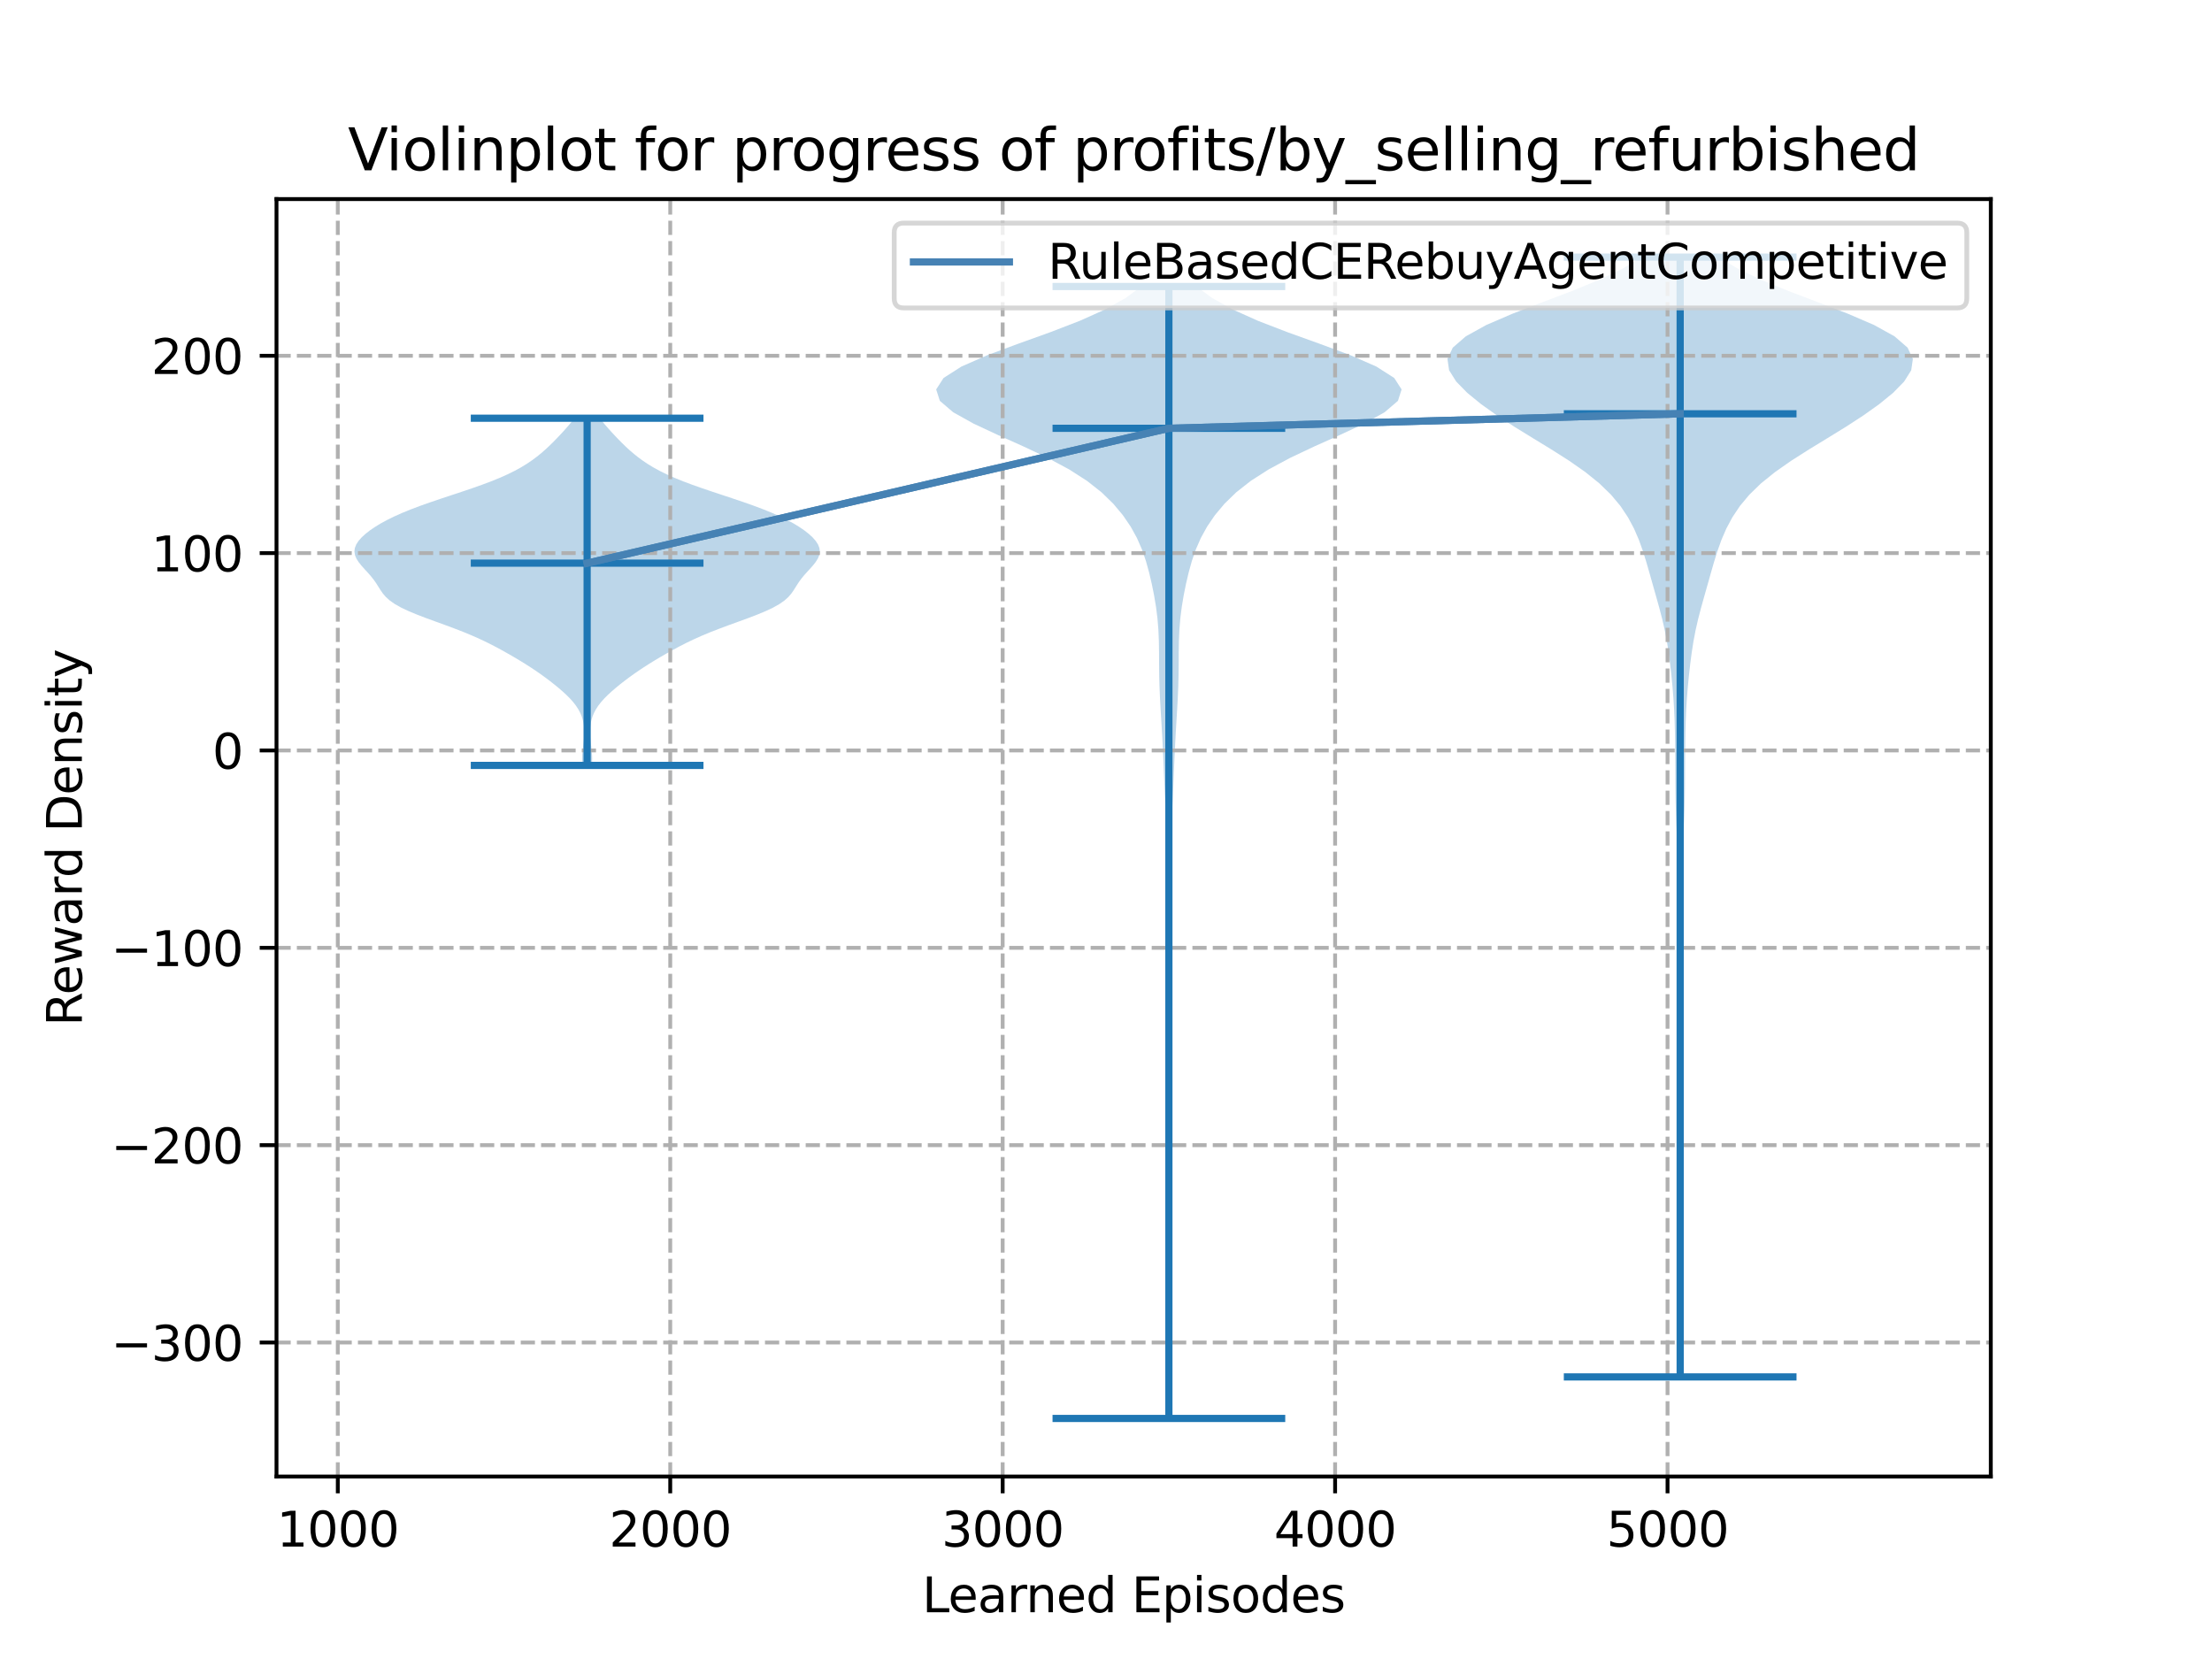 <?xml version="1.0" encoding="utf-8" standalone="no"?>
<!DOCTYPE svg PUBLIC "-//W3C//DTD SVG 1.1//EN"
  "http://www.w3.org/Graphics/SVG/1.1/DTD/svg11.dtd">
<svg xmlns:xlink="http://www.w3.org/1999/xlink" width="460.8pt" height="345.6pt" viewBox="0 0 460.8 345.6" xmlns="http://www.w3.org/2000/svg" version="1.1">
 <defs>
  <style type="text/css">*{stroke-linejoin: round; stroke-linecap: butt}</style>
 </defs>
 <g id="figure_1">
  <g id="patch_1">
   <path d="M 0 345.6 
L 460.8 345.6 
L 460.8 0 
L 0 0 
z
" style="fill: #ffffff"/>
  </g>
  <g id="axes_1">
   <g id="patch_2">
    <path d="M 57.6 307.584 
L 414.72 307.584 
L 414.72 41.472 
L 57.6 41.472 
z
" style="fill: #ffffff"/>
   </g>
   <g id="PolyCollection_1">
    <path d="M 123.295 159.445 
L 121.324 159.445 
L 121.273 158.714 
L 121.261 157.984 
L 121.288 157.253 
L 121.347 156.523 
L 121.428 155.792 
L 121.519 155.062 
L 121.606 154.331 
L 121.674 153.601 
L 121.713 152.87 
L 121.712 152.139 
L 121.665 151.409 
L 121.563 150.678 
L 121.4 149.948 
L 121.17 149.217 
L 120.863 148.487 
L 120.475 147.756 
L 119.999 147.026 
L 119.436 146.295 
L 118.79 145.565 
L 118.067 144.834 
L 117.279 144.103 
L 116.435 143.373 
L 115.547 142.642 
L 114.618 141.912 
L 113.65 141.181 
L 112.641 140.451 
L 111.587 139.72 
L 110.488 138.99 
L 109.342 138.259 
L 108.153 137.529 
L 106.923 136.798 
L 105.654 136.067 
L 104.343 135.337 
L 102.978 134.606 
L 101.542 133.876 
L 100.014 133.145 
L 98.375 132.415 
L 96.616 131.684 
L 94.741 130.954 
L 92.776 130.223 
L 90.765 129.492 
L 88.769 128.762 
L 86.859 128.031 
L 85.104 127.301 
L 83.559 126.57 
L 82.259 125.84 
L 81.213 125.109 
L 80.398 124.379 
L 79.768 123.648 
L 79.258 122.918 
L 78.801 122.187 
L 78.336 121.456 
L 77.82 120.726 
L 77.237 119.995 
L 76.594 119.265 
L 75.924 118.534 
L 75.273 117.804 
L 74.693 117.073 
L 74.236 116.343 
L 73.94 115.612 
L 73.833 114.882 
L 73.924 114.151 
L 74.213 113.42 
L 74.685 112.69 
L 75.326 111.959 
L 76.119 111.229 
L 77.051 110.498 
L 78.118 109.768 
L 79.319 109.037 
L 80.66 108.307 
L 82.148 107.576 
L 83.788 106.846 
L 85.581 106.115 
L 87.516 105.384 
L 89.575 104.654 
L 91.726 103.923 
L 93.927 103.193 
L 96.132 102.462 
L 98.291 101.732 
L 100.362 101.001 
L 102.308 100.271 
L 104.106 99.54 
L 105.744 98.81 
L 107.222 98.079 
L 108.552 97.348 
L 109.747 96.618 
L 110.827 95.887 
L 111.811 95.157 
L 112.715 94.426 
L 113.555 93.696 
L 114.344 92.965 
L 115.094 92.235 
L 115.814 91.504 
L 116.512 90.774 
L 117.191 90.043 
L 117.851 89.312 
L 118.488 88.582 
L 119.096 87.851 
L 119.664 87.121 
L 124.955 87.121 
L 124.955 87.121 
L 125.523 87.851 
L 126.13 88.582 
L 126.768 89.312 
L 127.428 90.043 
L 128.107 90.774 
L 128.804 91.504 
L 129.525 92.235 
L 130.275 92.965 
L 131.064 93.696 
L 131.904 94.426 
L 132.808 95.157 
L 133.791 95.887 
L 134.872 96.618 
L 136.067 97.348 
L 137.396 98.079 
L 138.875 98.81 
L 140.513 99.54 
L 142.31 100.271 
L 144.256 101.001 
L 146.327 101.732 
L 148.487 102.462 
L 150.692 103.193 
L 152.893 103.923 
L 155.044 104.654 
L 157.102 105.384 
L 159.038 106.115 
L 160.831 106.846 
L 162.471 107.576 
L 163.959 108.307 
L 165.3 109.037 
L 166.501 109.768 
L 167.567 110.498 
L 168.5 111.229 
L 169.292 111.959 
L 169.933 112.69 
L 170.406 113.42 
L 170.694 114.151 
L 170.786 114.882 
L 170.678 115.612 
L 170.383 116.343 
L 169.925 117.073 
L 169.346 117.804 
L 168.695 118.534 
L 168.024 119.265 
L 167.382 119.995 
L 166.799 120.726 
L 166.283 121.456 
L 165.818 122.187 
L 165.36 122.918 
L 164.851 123.648 
L 164.22 124.379 
L 163.405 125.109 
L 162.359 125.84 
L 161.06 126.57 
L 159.515 127.301 
L 157.759 128.031 
L 155.849 128.762 
L 153.854 129.492 
L 151.843 130.223 
L 149.877 130.954 
L 148.003 131.684 
L 146.243 132.415 
L 144.605 133.145 
L 143.077 133.876 
L 141.641 134.606 
L 140.276 135.337 
L 138.964 136.067 
L 137.695 136.798 
L 136.466 137.529 
L 135.276 138.259 
L 134.131 138.99 
L 133.031 139.72 
L 131.978 140.451 
L 130.969 141.181 
L 130.001 141.912 
L 129.072 142.642 
L 128.183 143.373 
L 127.34 144.103 
L 126.552 144.834 
L 125.829 145.565 
L 125.182 146.295 
L 124.619 147.026 
L 124.144 147.756 
L 123.755 148.487 
L 123.449 149.217 
L 123.218 149.948 
L 123.056 150.678 
L 122.954 151.409 
L 122.906 152.139 
L 122.906 152.87 
L 122.944 153.601 
L 123.013 154.331 
L 123.1 155.062 
L 123.191 155.792 
L 123.272 156.523 
L 123.331 157.253 
L 123.357 157.984 
L 123.345 158.714 
L 123.295 159.445 
z
" clip-path="url(#pf5ad37f705)" style="fill: #1f77b4; fill-opacity: 0.3"/>
   </g>
   <g id="PolyCollection_2">
    <path d="M 243.689 295.488 
L 243.313 295.488 
L 243.324 293.106 
L 243.355 290.724 
L 243.395 288.342 
L 243.433 285.961 
L 243.463 283.579 
L 243.482 281.197 
L 243.492 278.815 
L 243.497 276.433 
L 243.498 274.051 
L 243.495 271.67 
L 243.487 269.288 
L 243.472 266.906 
L 243.447 264.524 
L 243.411 262.142 
L 243.368 259.76 
L 243.327 257.378 
L 243.295 254.997 
L 243.277 252.615 
L 243.27 250.233 
L 243.269 247.851 
L 243.27 245.469 
L 243.274 243.087 
L 243.287 240.706 
L 243.314 238.324 
L 243.353 235.942 
L 243.396 233.56 
L 243.435 231.178 
L 243.464 228.796 
L 243.483 226.414 
L 243.493 224.033 
L 243.498 221.651 
L 243.5 219.269 
L 243.5 216.887 
L 243.5 214.505 
L 243.5 212.123 
L 243.498 209.742 
L 243.494 207.36 
L 243.484 204.978 
L 243.462 202.596 
L 243.422 200.214 
L 243.362 197.832 
L 243.285 195.45 
L 243.205 193.069 
L 243.141 190.687 
L 243.11 188.305 
L 243.116 185.923 
L 243.143 183.541 
L 243.168 181.159 
L 243.166 178.778 
L 243.126 176.396 
L 243.05 174.014 
L 242.95 171.632 
L 242.839 169.25 
L 242.725 166.868 
L 242.616 164.486 
L 242.513 162.105 
L 242.412 159.723 
L 242.308 157.341 
L 242.195 154.959 
L 242.067 152.577 
L 241.926 150.195 
L 241.781 147.814 
L 241.649 145.432 
L 241.547 143.05 
L 241.486 140.668 
L 241.461 138.286 
L 241.449 135.904 
L 241.413 133.522 
L 241.312 131.141 
L 241.115 128.759 
L 240.812 126.377 
L 240.412 123.995 
L 239.932 121.613 
L 239.373 119.231 
L 238.71 116.85 
L 237.89 114.468 
L 236.851 112.086 
L 235.541 109.704 
L 233.915 107.322 
L 231.922 104.94 
L 229.472 102.558 
L 226.446 100.177 
L 222.732 97.795 
L 218.301 95.413 
L 213.272 93.031 
L 207.956 90.649 
L 202.846 88.267 
L 198.571 85.886 
L 195.785 83.504 
L 195.024 81.122 
L 196.559 78.74 
L 200.285 76.358 
L 205.724 73.976 
L 212.146 71.594 
L 218.77 69.213 
L 224.943 66.831 
L 230.251 64.449 
L 234.514 62.067 
L 237.735 59.685 
L 249.267 59.685 
L 249.267 59.685 
L 252.487 62.067 
L 256.751 64.449 
L 262.058 66.831 
L 268.232 69.213 
L 274.855 71.594 
L 281.278 73.976 
L 286.716 76.358 
L 290.442 78.74 
L 291.977 81.122 
L 291.217 83.504 
L 288.43 85.886 
L 284.155 88.267 
L 279.046 90.649 
L 273.729 93.031 
L 268.7 95.413 
L 264.269 97.795 
L 260.555 100.177 
L 257.529 102.558 
L 255.08 104.94 
L 253.086 107.322 
L 251.461 109.704 
L 250.15 112.086 
L 249.111 114.468 
L 248.291 116.85 
L 247.628 119.231 
L 247.069 121.613 
L 246.589 123.995 
L 246.19 126.377 
L 245.887 128.759 
L 245.689 131.141 
L 245.588 133.522 
L 245.552 135.904 
L 245.541 138.286 
L 245.516 140.668 
L 245.454 143.05 
L 245.352 145.432 
L 245.22 147.814 
L 245.076 150.195 
L 244.935 152.577 
L 244.807 154.959 
L 244.693 157.341 
L 244.589 159.723 
L 244.489 162.105 
L 244.385 164.486 
L 244.276 166.868 
L 244.163 169.25 
L 244.051 171.632 
L 243.951 174.014 
L 243.876 176.396 
L 243.836 178.778 
L 243.834 181.159 
L 243.858 183.541 
L 243.886 185.923 
L 243.891 188.305 
L 243.86 190.687 
L 243.796 193.069 
L 243.716 195.45 
L 243.639 197.832 
L 243.579 200.214 
L 243.54 202.596 
L 243.518 204.978 
L 243.507 207.36 
L 243.503 209.742 
L 243.501 212.123 
L 243.501 214.505 
L 243.501 216.887 
L 243.502 219.269 
L 243.504 221.651 
L 243.508 224.033 
L 243.518 226.414 
L 243.537 228.796 
L 243.566 231.178 
L 243.605 233.56 
L 243.648 235.942 
L 243.687 238.324 
L 243.714 240.706 
L 243.728 243.087 
L 243.732 245.469 
L 243.732 247.851 
L 243.731 250.233 
L 243.725 252.615 
L 243.707 254.997 
L 243.675 257.378 
L 243.633 259.76 
L 243.591 262.142 
L 243.555 264.524 
L 243.529 266.906 
L 243.514 269.288 
L 243.507 271.67 
L 243.504 274.051 
L 243.504 276.433 
L 243.509 278.815 
L 243.519 281.197 
L 243.539 283.579 
L 243.568 285.961 
L 243.606 288.342 
L 243.646 290.724 
L 243.677 293.106 
L 243.689 295.488 
z
" clip-path="url(#pf5ad37f705)" style="fill: #1f77b4; fill-opacity: 0.3"/>
   </g>
   <g id="PolyCollection_3">
    <path d="M 350.22 286.837 
L 349.801 286.837 
L 349.811 284.48 
L 349.84 282.124 
L 349.878 279.768 
L 349.918 277.412 
L 349.952 275.055 
L 349.977 272.699 
L 349.992 270.343 
L 349.999 267.987 
L 349.999 265.63 
L 349.993 263.274 
L 349.978 260.918 
L 349.953 258.562 
L 349.919 256.205 
L 349.88 253.849 
L 349.841 251.493 
L 349.812 249.137 
L 349.801 246.78 
L 349.811 244.424 
L 349.838 242.068 
L 349.876 239.712 
L 349.914 237.355 
L 349.944 234.999 
L 349.959 232.643 
L 349.956 230.287 
L 349.928 227.93 
L 349.873 225.574 
L 349.789 223.218 
L 349.682 220.862 
L 349.568 218.505 
L 349.468 216.149 
L 349.406 213.793 
L 349.395 211.437 
L 349.434 209.08 
L 349.505 206.724 
L 349.576 204.368 
L 349.62 202.012 
L 349.618 199.655 
L 349.571 197.299 
L 349.496 194.943 
L 349.422 192.587 
L 349.375 190.23 
L 349.37 187.874 
L 349.401 185.518 
L 349.445 183.162 
L 349.472 180.805 
L 349.46 178.449 
L 349.401 176.093 
L 349.31 173.737 
L 349.208 171.38 
L 349.121 169.024 
L 349.06 166.668 
L 349.026 164.312 
L 349.009 161.955 
L 348.997 159.599 
L 348.981 157.243 
L 348.955 154.887 
L 348.915 152.53 
L 348.851 150.174 
L 348.751 147.818 
L 348.607 145.462 
L 348.417 143.105 
L 348.189 140.749 
L 347.925 138.393 
L 347.62 136.037 
L 347.255 133.68 
L 346.808 131.324 
L 346.271 128.968 
L 345.657 126.612 
L 344.999 124.255 
L 344.332 121.899 
L 343.667 119.543 
L 342.99 117.187 
L 342.259 114.83 
L 341.416 112.474 
L 340.398 110.118 
L 339.138 107.762 
L 337.564 105.405 
L 335.597 103.049 
L 333.168 100.693 
L 330.249 98.337 
L 326.879 95.98 
L 323.176 93.624 
L 319.318 91.268 
L 315.494 88.912 
L 311.865 86.555 
L 308.552 84.199 
L 305.664 81.843 
L 303.357 79.487 
L 301.875 77.13 
L 301.534 74.774 
L 302.638 72.418 
L 305.355 70.062 
L 309.615 67.705 
L 315.084 65.349 
L 321.225 62.993 
L 327.435 60.637 
L 333.178 58.28 
L 338.085 55.924 
L 341.989 53.568 
L 358.033 53.568 
L 358.033 53.568 
L 361.936 55.924 
L 366.844 58.28 
L 372.587 60.637 
L 378.796 62.993 
L 384.938 65.349 
L 390.406 67.705 
L 394.666 70.062 
L 397.383 72.418 
L 398.487 74.774 
L 398.146 77.13 
L 396.664 79.487 
L 394.357 81.843 
L 391.469 84.199 
L 388.156 86.555 
L 384.528 88.912 
L 380.704 91.268 
L 376.845 93.624 
L 373.143 95.98 
L 369.773 98.337 
L 366.854 100.693 
L 364.425 103.049 
L 362.457 105.405 
L 360.883 107.762 
L 359.624 110.118 
L 358.606 112.474 
L 357.763 114.83 
L 357.031 117.187 
L 356.354 119.543 
L 355.69 121.899 
L 355.022 124.255 
L 354.365 126.612 
L 353.751 128.968 
L 353.213 131.324 
L 352.766 133.68 
L 352.401 136.037 
L 352.096 138.393 
L 351.833 140.749 
L 351.604 143.105 
L 351.415 145.462 
L 351.27 147.818 
L 351.171 150.174 
L 351.106 152.53 
L 351.066 154.887 
L 351.041 157.243 
L 351.025 159.599 
L 351.012 161.955 
L 350.996 164.312 
L 350.962 166.668 
L 350.901 169.024 
L 350.813 171.38 
L 350.712 173.737 
L 350.62 176.093 
L 350.562 178.449 
L 350.549 180.805 
L 350.577 183.162 
L 350.621 185.518 
L 350.652 187.874 
L 350.647 190.23 
L 350.6 192.587 
L 350.525 194.943 
L 350.45 197.299 
L 350.403 199.655 
L 350.401 202.012 
L 350.445 204.368 
L 350.517 206.724 
L 350.587 209.08 
L 350.626 211.437 
L 350.616 213.793 
L 350.554 216.149 
L 350.454 218.505 
L 350.339 220.862 
L 350.233 223.218 
L 350.149 225.574 
L 350.093 227.93 
L 350.066 230.287 
L 350.062 232.643 
L 350.078 234.999 
L 350.108 237.355 
L 350.146 239.712 
L 350.183 242.068 
L 350.211 244.424 
L 350.22 246.78 
L 350.209 249.137 
L 350.18 251.493 
L 350.142 253.849 
L 350.102 256.205 
L 350.068 258.562 
L 350.044 260.918 
L 350.029 263.274 
L 350.022 265.63 
L 350.022 267.987 
L 350.029 270.343 
L 350.045 272.699 
L 350.07 275.055 
L 350.104 277.412 
L 350.143 279.768 
L 350.182 282.124 
L 350.21 284.48 
L 350.22 286.837 
z
" clip-path="url(#pf5ad37f705)" style="fill: #1f77b4; fill-opacity: 0.3"/>
   </g>
   <g id="matplotlib.axis_1">
    <g id="xtick_1">
     <g id="line2d_1">
      <path d="M 70.37 307.584 
L 70.37 41.472 
" clip-path="url(#pf5ad37f705)" style="fill: none; stroke-dasharray: 2.96,1.28; stroke-dashoffset: 0; stroke: #b0b0b0; stroke-width: 0.8"/>
     </g>
     <g id="line2d_2">
      <defs>
       <path id="m3d3cf097d7" d="M 0 0 
L 0 3.5 
" style="stroke: #000000; stroke-width: 0.8"/>
      </defs>
      <g>
       <use xlink:href="#m3d3cf097d7" x="70.37" y="307.584" style="stroke: #000000; stroke-width: 0.8"/>
      </g>
     </g>
     <g id="text_1">
      <!-- 1000 -->
      <g transform="translate(57.645 322.182)scale(0.1 -0.1)">
       <defs>
        <path id="DejaVuSans-31" d="M 794 531 
L 1825 531 
L 1825 4091 
L 703 3866 
L 703 4441 
L 1819 4666 
L 2450 4666 
L 2450 531 
L 3481 531 
L 3481 0 
L 794 0 
L 794 531 
z
" transform="scale(0.016)"/>
        <path id="DejaVuSans-30" d="M 2034 4250 
Q 1547 4250 1301 3770 
Q 1056 3291 1056 2328 
Q 1056 1369 1301 889 
Q 1547 409 2034 409 
Q 2525 409 2770 889 
Q 3016 1369 3016 2328 
Q 3016 3291 2770 3770 
Q 2525 4250 2034 4250 
z
M 2034 4750 
Q 2819 4750 3233 4129 
Q 3647 3509 3647 2328 
Q 3647 1150 3233 529 
Q 2819 -91 2034 -91 
Q 1250 -91 836 529 
Q 422 1150 422 2328 
Q 422 3509 836 4129 
Q 1250 4750 2034 4750 
z
" transform="scale(0.016)"/>
       </defs>
       <use xlink:href="#DejaVuSans-31"/>
       <use xlink:href="#DejaVuSans-30" x="63.623"/>
       <use xlink:href="#DejaVuSans-30" x="127.246"/>
       <use xlink:href="#DejaVuSans-30" x="190.869"/>
      </g>
     </g>
    </g>
    <g id="xtick_2">
     <g id="line2d_3">
      <path d="M 139.622 307.584 
L 139.622 41.472 
" clip-path="url(#pf5ad37f705)" style="fill: none; stroke-dasharray: 2.96,1.28; stroke-dashoffset: 0; stroke: #b0b0b0; stroke-width: 0.8"/>
     </g>
     <g id="line2d_4">
      <g>
       <use xlink:href="#m3d3cf097d7" x="139.622" y="307.584" style="stroke: #000000; stroke-width: 0.8"/>
      </g>
     </g>
     <g id="text_2">
      <!-- 2000 -->
      <g transform="translate(126.897 322.182)scale(0.1 -0.1)">
       <defs>
        <path id="DejaVuSans-32" d="M 1228 531 
L 3431 531 
L 3431 0 
L 469 0 
L 469 531 
Q 828 903 1448 1529 
Q 2069 2156 2228 2338 
Q 2531 2678 2651 2914 
Q 2772 3150 2772 3378 
Q 2772 3750 2511 3984 
Q 2250 4219 1831 4219 
Q 1534 4219 1204 4116 
Q 875 4013 500 3803 
L 500 4441 
Q 881 4594 1212 4672 
Q 1544 4750 1819 4750 
Q 2544 4750 2975 4387 
Q 3406 4025 3406 3419 
Q 3406 3131 3298 2873 
Q 3191 2616 2906 2266 
Q 2828 2175 2409 1742 
Q 1991 1309 1228 531 
z
" transform="scale(0.016)"/>
       </defs>
       <use xlink:href="#DejaVuSans-32"/>
       <use xlink:href="#DejaVuSans-30" x="63.623"/>
       <use xlink:href="#DejaVuSans-30" x="127.246"/>
       <use xlink:href="#DejaVuSans-30" x="190.869"/>
      </g>
     </g>
    </g>
    <g id="xtick_3">
     <g id="line2d_5">
      <path d="M 208.875 307.584 
L 208.875 41.472 
" clip-path="url(#pf5ad37f705)" style="fill: none; stroke-dasharray: 2.96,1.28; stroke-dashoffset: 0; stroke: #b0b0b0; stroke-width: 0.8"/>
     </g>
     <g id="line2d_6">
      <g>
       <use xlink:href="#m3d3cf097d7" x="208.875" y="307.584" style="stroke: #000000; stroke-width: 0.8"/>
      </g>
     </g>
     <g id="text_3">
      <!-- 3000 -->
      <g transform="translate(196.15 322.182)scale(0.1 -0.1)">
       <defs>
        <path id="DejaVuSans-33" d="M 2597 2516 
Q 3050 2419 3304 2112 
Q 3559 1806 3559 1356 
Q 3559 666 3084 287 
Q 2609 -91 1734 -91 
Q 1441 -91 1130 -33 
Q 819 25 488 141 
L 488 750 
Q 750 597 1062 519 
Q 1375 441 1716 441 
Q 2309 441 2620 675 
Q 2931 909 2931 1356 
Q 2931 1769 2642 2001 
Q 2353 2234 1838 2234 
L 1294 2234 
L 1294 2753 
L 1863 2753 
Q 2328 2753 2575 2939 
Q 2822 3125 2822 3475 
Q 2822 3834 2567 4026 
Q 2313 4219 1838 4219 
Q 1578 4219 1281 4162 
Q 984 4106 628 3988 
L 628 4550 
Q 988 4650 1302 4700 
Q 1616 4750 1894 4750 
Q 2613 4750 3031 4423 
Q 3450 4097 3450 3541 
Q 3450 3153 3228 2886 
Q 3006 2619 2597 2516 
z
" transform="scale(0.016)"/>
       </defs>
       <use xlink:href="#DejaVuSans-33"/>
       <use xlink:href="#DejaVuSans-30" x="63.623"/>
       <use xlink:href="#DejaVuSans-30" x="127.246"/>
       <use xlink:href="#DejaVuSans-30" x="190.869"/>
      </g>
     </g>
    </g>
    <g id="xtick_4">
     <g id="line2d_7">
      <path d="M 278.127 307.584 
L 278.127 41.472 
" clip-path="url(#pf5ad37f705)" style="fill: none; stroke-dasharray: 2.96,1.28; stroke-dashoffset: 0; stroke: #b0b0b0; stroke-width: 0.8"/>
     </g>
     <g id="line2d_8">
      <g>
       <use xlink:href="#m3d3cf097d7" x="278.127" y="307.584" style="stroke: #000000; stroke-width: 0.8"/>
      </g>
     </g>
     <g id="text_4">
      <!-- 4000 -->
      <g transform="translate(265.402 322.182)scale(0.1 -0.1)">
       <defs>
        <path id="DejaVuSans-34" d="M 2419 4116 
L 825 1625 
L 2419 1625 
L 2419 4116 
z
M 2253 4666 
L 3047 4666 
L 3047 1625 
L 3713 1625 
L 3713 1100 
L 3047 1100 
L 3047 0 
L 2419 0 
L 2419 1100 
L 313 1100 
L 313 1709 
L 2253 4666 
z
" transform="scale(0.016)"/>
       </defs>
       <use xlink:href="#DejaVuSans-34"/>
       <use xlink:href="#DejaVuSans-30" x="63.623"/>
       <use xlink:href="#DejaVuSans-30" x="127.246"/>
       <use xlink:href="#DejaVuSans-30" x="190.869"/>
      </g>
     </g>
    </g>
    <g id="xtick_5">
     <g id="line2d_9">
      <path d="M 347.379 307.584 
L 347.379 41.472 
" clip-path="url(#pf5ad37f705)" style="fill: none; stroke-dasharray: 2.96,1.28; stroke-dashoffset: 0; stroke: #b0b0b0; stroke-width: 0.8"/>
     </g>
     <g id="line2d_10">
      <g>
       <use xlink:href="#m3d3cf097d7" x="347.379" y="307.584" style="stroke: #000000; stroke-width: 0.8"/>
      </g>
     </g>
     <g id="text_5">
      <!-- 5000 -->
      <g transform="translate(334.654 322.182)scale(0.1 -0.1)">
       <defs>
        <path id="DejaVuSans-35" d="M 691 4666 
L 3169 4666 
L 3169 4134 
L 1269 4134 
L 1269 2991 
Q 1406 3038 1543 3061 
Q 1681 3084 1819 3084 
Q 2600 3084 3056 2656 
Q 3513 2228 3513 1497 
Q 3513 744 3044 326 
Q 2575 -91 1722 -91 
Q 1428 -91 1123 -41 
Q 819 9 494 109 
L 494 744 
Q 775 591 1075 516 
Q 1375 441 1709 441 
Q 2250 441 2565 725 
Q 2881 1009 2881 1497 
Q 2881 1984 2565 2268 
Q 2250 2553 1709 2553 
Q 1456 2553 1204 2497 
Q 953 2441 691 2322 
L 691 4666 
z
" transform="scale(0.016)"/>
       </defs>
       <use xlink:href="#DejaVuSans-35"/>
       <use xlink:href="#DejaVuSans-30" x="63.623"/>
       <use xlink:href="#DejaVuSans-30" x="127.246"/>
       <use xlink:href="#DejaVuSans-30" x="190.869"/>
      </g>
     </g>
    </g>
    <g id="text_6">
     <!-- Learned Episodes -->
     <g transform="translate(192.102 335.861)scale(0.1 -0.1)">
      <defs>
       <path id="DejaVuSans-4c" d="M 628 4666 
L 1259 4666 
L 1259 531 
L 3531 531 
L 3531 0 
L 628 0 
L 628 4666 
z
" transform="scale(0.016)"/>
       <path id="DejaVuSans-65" d="M 3597 1894 
L 3597 1613 
L 953 1613 
Q 991 1019 1311 708 
Q 1631 397 2203 397 
Q 2534 397 2845 478 
Q 3156 559 3463 722 
L 3463 178 
Q 3153 47 2828 -22 
Q 2503 -91 2169 -91 
Q 1331 -91 842 396 
Q 353 884 353 1716 
Q 353 2575 817 3079 
Q 1281 3584 2069 3584 
Q 2775 3584 3186 3129 
Q 3597 2675 3597 1894 
z
M 3022 2063 
Q 3016 2534 2758 2815 
Q 2500 3097 2075 3097 
Q 1594 3097 1305 2825 
Q 1016 2553 972 2059 
L 3022 2063 
z
" transform="scale(0.016)"/>
       <path id="DejaVuSans-61" d="M 2194 1759 
Q 1497 1759 1228 1600 
Q 959 1441 959 1056 
Q 959 750 1161 570 
Q 1363 391 1709 391 
Q 2188 391 2477 730 
Q 2766 1069 2766 1631 
L 2766 1759 
L 2194 1759 
z
M 3341 1997 
L 3341 0 
L 2766 0 
L 2766 531 
Q 2569 213 2275 61 
Q 1981 -91 1556 -91 
Q 1019 -91 701 211 
Q 384 513 384 1019 
Q 384 1609 779 1909 
Q 1175 2209 1959 2209 
L 2766 2209 
L 2766 2266 
Q 2766 2663 2505 2880 
Q 2244 3097 1772 3097 
Q 1472 3097 1187 3025 
Q 903 2953 641 2809 
L 641 3341 
Q 956 3463 1253 3523 
Q 1550 3584 1831 3584 
Q 2591 3584 2966 3190 
Q 3341 2797 3341 1997 
z
" transform="scale(0.016)"/>
       <path id="DejaVuSans-72" d="M 2631 2963 
Q 2534 3019 2420 3045 
Q 2306 3072 2169 3072 
Q 1681 3072 1420 2755 
Q 1159 2438 1159 1844 
L 1159 0 
L 581 0 
L 581 3500 
L 1159 3500 
L 1159 2956 
Q 1341 3275 1631 3429 
Q 1922 3584 2338 3584 
Q 2397 3584 2469 3576 
Q 2541 3569 2628 3553 
L 2631 2963 
z
" transform="scale(0.016)"/>
       <path id="DejaVuSans-6e" d="M 3513 2113 
L 3513 0 
L 2938 0 
L 2938 2094 
Q 2938 2591 2744 2837 
Q 2550 3084 2163 3084 
Q 1697 3084 1428 2787 
Q 1159 2491 1159 1978 
L 1159 0 
L 581 0 
L 581 3500 
L 1159 3500 
L 1159 2956 
Q 1366 3272 1645 3428 
Q 1925 3584 2291 3584 
Q 2894 3584 3203 3211 
Q 3513 2838 3513 2113 
z
" transform="scale(0.016)"/>
       <path id="DejaVuSans-64" d="M 2906 2969 
L 2906 4863 
L 3481 4863 
L 3481 0 
L 2906 0 
L 2906 525 
Q 2725 213 2448 61 
Q 2172 -91 1784 -91 
Q 1150 -91 751 415 
Q 353 922 353 1747 
Q 353 2572 751 3078 
Q 1150 3584 1784 3584 
Q 2172 3584 2448 3432 
Q 2725 3281 2906 2969 
z
M 947 1747 
Q 947 1113 1208 752 
Q 1469 391 1925 391 
Q 2381 391 2643 752 
Q 2906 1113 2906 1747 
Q 2906 2381 2643 2742 
Q 2381 3103 1925 3103 
Q 1469 3103 1208 2742 
Q 947 2381 947 1747 
z
" transform="scale(0.016)"/>
       <path id="DejaVuSans-20" transform="scale(0.016)"/>
       <path id="DejaVuSans-45" d="M 628 4666 
L 3578 4666 
L 3578 4134 
L 1259 4134 
L 1259 2753 
L 3481 2753 
L 3481 2222 
L 1259 2222 
L 1259 531 
L 3634 531 
L 3634 0 
L 628 0 
L 628 4666 
z
" transform="scale(0.016)"/>
       <path id="DejaVuSans-70" d="M 1159 525 
L 1159 -1331 
L 581 -1331 
L 581 3500 
L 1159 3500 
L 1159 2969 
Q 1341 3281 1617 3432 
Q 1894 3584 2278 3584 
Q 2916 3584 3314 3078 
Q 3713 2572 3713 1747 
Q 3713 922 3314 415 
Q 2916 -91 2278 -91 
Q 1894 -91 1617 61 
Q 1341 213 1159 525 
z
M 3116 1747 
Q 3116 2381 2855 2742 
Q 2594 3103 2138 3103 
Q 1681 3103 1420 2742 
Q 1159 2381 1159 1747 
Q 1159 1113 1420 752 
Q 1681 391 2138 391 
Q 2594 391 2855 752 
Q 3116 1113 3116 1747 
z
" transform="scale(0.016)"/>
       <path id="DejaVuSans-69" d="M 603 3500 
L 1178 3500 
L 1178 0 
L 603 0 
L 603 3500 
z
M 603 4863 
L 1178 4863 
L 1178 4134 
L 603 4134 
L 603 4863 
z
" transform="scale(0.016)"/>
       <path id="DejaVuSans-73" d="M 2834 3397 
L 2834 2853 
Q 2591 2978 2328 3040 
Q 2066 3103 1784 3103 
Q 1356 3103 1142 2972 
Q 928 2841 928 2578 
Q 928 2378 1081 2264 
Q 1234 2150 1697 2047 
L 1894 2003 
Q 2506 1872 2764 1633 
Q 3022 1394 3022 966 
Q 3022 478 2636 193 
Q 2250 -91 1575 -91 
Q 1294 -91 989 -36 
Q 684 19 347 128 
L 347 722 
Q 666 556 975 473 
Q 1284 391 1588 391 
Q 1994 391 2212 530 
Q 2431 669 2431 922 
Q 2431 1156 2273 1281 
Q 2116 1406 1581 1522 
L 1381 1569 
Q 847 1681 609 1914 
Q 372 2147 372 2553 
Q 372 3047 722 3315 
Q 1072 3584 1716 3584 
Q 2034 3584 2315 3537 
Q 2597 3491 2834 3397 
z
" transform="scale(0.016)"/>
       <path id="DejaVuSans-6f" d="M 1959 3097 
Q 1497 3097 1228 2736 
Q 959 2375 959 1747 
Q 959 1119 1226 758 
Q 1494 397 1959 397 
Q 2419 397 2687 759 
Q 2956 1122 2956 1747 
Q 2956 2369 2687 2733 
Q 2419 3097 1959 3097 
z
M 1959 3584 
Q 2709 3584 3137 3096 
Q 3566 2609 3566 1747 
Q 3566 888 3137 398 
Q 2709 -91 1959 -91 
Q 1206 -91 779 398 
Q 353 888 353 1747 
Q 353 2609 779 3096 
Q 1206 3584 1959 3584 
z
" transform="scale(0.016)"/>
      </defs>
      <use xlink:href="#DejaVuSans-4c"/>
      <use xlink:href="#DejaVuSans-65" x="53.963"/>
      <use xlink:href="#DejaVuSans-61" x="115.486"/>
      <use xlink:href="#DejaVuSans-72" x="176.766"/>
      <use xlink:href="#DejaVuSans-6e" x="216.129"/>
      <use xlink:href="#DejaVuSans-65" x="279.508"/>
      <use xlink:href="#DejaVuSans-64" x="341.031"/>
      <use xlink:href="#DejaVuSans-20" x="404.508"/>
      <use xlink:href="#DejaVuSans-45" x="436.295"/>
      <use xlink:href="#DejaVuSans-70" x="499.479"/>
      <use xlink:href="#DejaVuSans-69" x="562.955"/>
      <use xlink:href="#DejaVuSans-73" x="590.738"/>
      <use xlink:href="#DejaVuSans-6f" x="642.838"/>
      <use xlink:href="#DejaVuSans-64" x="704.02"/>
      <use xlink:href="#DejaVuSans-65" x="767.496"/>
      <use xlink:href="#DejaVuSans-73" x="829.02"/>
     </g>
    </g>
   </g>
   <g id="matplotlib.axis_2">
    <g id="ytick_1">
     <g id="line2d_11">
      <path d="M 57.6 279.672 
L 414.72 279.672 
" clip-path="url(#pf5ad37f705)" style="fill: none; stroke-dasharray: 2.96,1.28; stroke-dashoffset: 0; stroke: #b0b0b0; stroke-width: 0.8"/>
     </g>
     <g id="line2d_12">
      <defs>
       <path id="m2589f24680" d="M 0 0 
L -3.5 0 
" style="stroke: #000000; stroke-width: 0.8"/>
      </defs>
      <g>
       <use xlink:href="#m2589f24680" x="57.6" y="279.672" style="stroke: #000000; stroke-width: 0.8"/>
      </g>
     </g>
     <g id="text_7">
      <!-- −300 -->
      <g transform="translate(23.133 283.471)scale(0.1 -0.1)">
       <defs>
        <path id="DejaVuSans-2212" d="M 678 2272 
L 4684 2272 
L 4684 1741 
L 678 1741 
L 678 2272 
z
" transform="scale(0.016)"/>
       </defs>
       <use xlink:href="#DejaVuSans-2212"/>
       <use xlink:href="#DejaVuSans-33" x="83.789"/>
       <use xlink:href="#DejaVuSans-30" x="147.412"/>
       <use xlink:href="#DejaVuSans-30" x="211.035"/>
      </g>
     </g>
    </g>
    <g id="ytick_2">
     <g id="line2d_13">
      <path d="M 57.6 238.56 
L 414.72 238.56 
" clip-path="url(#pf5ad37f705)" style="fill: none; stroke-dasharray: 2.96,1.28; stroke-dashoffset: 0; stroke: #b0b0b0; stroke-width: 0.8"/>
     </g>
     <g id="line2d_14">
      <g>
       <use xlink:href="#m2589f24680" x="57.6" y="238.56" style="stroke: #000000; stroke-width: 0.8"/>
      </g>
     </g>
     <g id="text_8">
      <!-- −200 -->
      <g transform="translate(23.133 242.359)scale(0.1 -0.1)">
       <use xlink:href="#DejaVuSans-2212"/>
       <use xlink:href="#DejaVuSans-32" x="83.789"/>
       <use xlink:href="#DejaVuSans-30" x="147.412"/>
       <use xlink:href="#DejaVuSans-30" x="211.035"/>
      </g>
     </g>
    </g>
    <g id="ytick_3">
     <g id="line2d_15">
      <path d="M 57.6 197.447 
L 414.72 197.447 
" clip-path="url(#pf5ad37f705)" style="fill: none; stroke-dasharray: 2.96,1.28; stroke-dashoffset: 0; stroke: #b0b0b0; stroke-width: 0.8"/>
     </g>
     <g id="line2d_16">
      <g>
       <use xlink:href="#m2589f24680" x="57.6" y="197.447" style="stroke: #000000; stroke-width: 0.8"/>
      </g>
     </g>
     <g id="text_9">
      <!-- −100 -->
      <g transform="translate(23.133 201.247)scale(0.1 -0.1)">
       <use xlink:href="#DejaVuSans-2212"/>
       <use xlink:href="#DejaVuSans-31" x="83.789"/>
       <use xlink:href="#DejaVuSans-30" x="147.412"/>
       <use xlink:href="#DejaVuSans-30" x="211.035"/>
      </g>
     </g>
    </g>
    <g id="ytick_4">
     <g id="line2d_17">
      <path d="M 57.6 156.335 
L 414.72 156.335 
" clip-path="url(#pf5ad37f705)" style="fill: none; stroke-dasharray: 2.96,1.28; stroke-dashoffset: 0; stroke: #b0b0b0; stroke-width: 0.8"/>
     </g>
     <g id="line2d_18">
      <g>
       <use xlink:href="#m2589f24680" x="57.6" y="156.335" style="stroke: #000000; stroke-width: 0.8"/>
      </g>
     </g>
     <g id="text_10">
      <!-- 0 -->
      <g transform="translate(44.237 160.134)scale(0.1 -0.1)">
       <use xlink:href="#DejaVuSans-30"/>
      </g>
     </g>
    </g>
    <g id="ytick_5">
     <g id="line2d_19">
      <path d="M 57.6 115.223 
L 414.72 115.223 
" clip-path="url(#pf5ad37f705)" style="fill: none; stroke-dasharray: 2.96,1.28; stroke-dashoffset: 0; stroke: #b0b0b0; stroke-width: 0.8"/>
     </g>
     <g id="line2d_20">
      <g>
       <use xlink:href="#m2589f24680" x="57.6" y="115.223" style="stroke: #000000; stroke-width: 0.8"/>
      </g>
     </g>
     <g id="text_11">
      <!-- 100 -->
      <g transform="translate(31.512 119.022)scale(0.1 -0.1)">
       <use xlink:href="#DejaVuSans-31"/>
       <use xlink:href="#DejaVuSans-30" x="63.623"/>
       <use xlink:href="#DejaVuSans-30" x="127.246"/>
      </g>
     </g>
    </g>
    <g id="ytick_6">
     <g id="line2d_21">
      <path d="M 57.6 74.11 
L 414.72 74.11 
" clip-path="url(#pf5ad37f705)" style="fill: none; stroke-dasharray: 2.96,1.28; stroke-dashoffset: 0; stroke: #b0b0b0; stroke-width: 0.8"/>
     </g>
     <g id="line2d_22">
      <g>
       <use xlink:href="#m2589f24680" x="57.6" y="74.11" style="stroke: #000000; stroke-width: 0.8"/>
      </g>
     </g>
     <g id="text_12">
      <!-- 200 -->
      <g transform="translate(31.512 77.909)scale(0.1 -0.1)">
       <use xlink:href="#DejaVuSans-32"/>
       <use xlink:href="#DejaVuSans-30" x="63.623"/>
       <use xlink:href="#DejaVuSans-30" x="127.246"/>
      </g>
     </g>
    </g>
    <g id="text_13">
     <!-- Reward Density -->
     <g transform="translate(17.053 213.747)rotate(-90)scale(0.1 -0.1)">
      <defs>
       <path id="DejaVuSans-52" d="M 2841 2188 
Q 3044 2119 3236 1894 
Q 3428 1669 3622 1275 
L 4263 0 
L 3584 0 
L 2988 1197 
Q 2756 1666 2539 1819 
Q 2322 1972 1947 1972 
L 1259 1972 
L 1259 0 
L 628 0 
L 628 4666 
L 2053 4666 
Q 2853 4666 3247 4331 
Q 3641 3997 3641 3322 
Q 3641 2881 3436 2590 
Q 3231 2300 2841 2188 
z
M 1259 4147 
L 1259 2491 
L 2053 2491 
Q 2509 2491 2742 2702 
Q 2975 2913 2975 3322 
Q 2975 3731 2742 3939 
Q 2509 4147 2053 4147 
L 1259 4147 
z
" transform="scale(0.016)"/>
       <path id="DejaVuSans-77" d="M 269 3500 
L 844 3500 
L 1563 769 
L 2278 3500 
L 2956 3500 
L 3675 769 
L 4391 3500 
L 4966 3500 
L 4050 0 
L 3372 0 
L 2619 2869 
L 1863 0 
L 1184 0 
L 269 3500 
z
" transform="scale(0.016)"/>
       <path id="DejaVuSans-44" d="M 1259 4147 
L 1259 519 
L 2022 519 
Q 2988 519 3436 956 
Q 3884 1394 3884 2338 
Q 3884 3275 3436 3711 
Q 2988 4147 2022 4147 
L 1259 4147 
z
M 628 4666 
L 1925 4666 
Q 3281 4666 3915 4102 
Q 4550 3538 4550 2338 
Q 4550 1131 3912 565 
Q 3275 0 1925 0 
L 628 0 
L 628 4666 
z
" transform="scale(0.016)"/>
       <path id="DejaVuSans-74" d="M 1172 4494 
L 1172 3500 
L 2356 3500 
L 2356 3053 
L 1172 3053 
L 1172 1153 
Q 1172 725 1289 603 
Q 1406 481 1766 481 
L 2356 481 
L 2356 0 
L 1766 0 
Q 1100 0 847 248 
Q 594 497 594 1153 
L 594 3053 
L 172 3053 
L 172 3500 
L 594 3500 
L 594 4494 
L 1172 4494 
z
" transform="scale(0.016)"/>
       <path id="DejaVuSans-79" d="M 2059 -325 
Q 1816 -950 1584 -1140 
Q 1353 -1331 966 -1331 
L 506 -1331 
L 506 -850 
L 844 -850 
Q 1081 -850 1212 -737 
Q 1344 -625 1503 -206 
L 1606 56 
L 191 3500 
L 800 3500 
L 1894 763 
L 2988 3500 
L 3597 3500 
L 2059 -325 
z
" transform="scale(0.016)"/>
      </defs>
      <use xlink:href="#DejaVuSans-52"/>
      <use xlink:href="#DejaVuSans-65" x="64.982"/>
      <use xlink:href="#DejaVuSans-77" x="126.506"/>
      <use xlink:href="#DejaVuSans-61" x="208.293"/>
      <use xlink:href="#DejaVuSans-72" x="269.572"/>
      <use xlink:href="#DejaVuSans-64" x="308.936"/>
      <use xlink:href="#DejaVuSans-20" x="372.412"/>
      <use xlink:href="#DejaVuSans-44" x="404.199"/>
      <use xlink:href="#DejaVuSans-65" x="481.201"/>
      <use xlink:href="#DejaVuSans-6e" x="542.725"/>
      <use xlink:href="#DejaVuSans-73" x="606.104"/>
      <use xlink:href="#DejaVuSans-69" x="658.203"/>
      <use xlink:href="#DejaVuSans-74" x="685.986"/>
      <use xlink:href="#DejaVuSans-79" x="725.195"/>
     </g>
    </g>
   </g>
   <g id="LineCollection_1">
    <path d="M 98.071 117.318 
L 146.548 117.318 
" clip-path="url(#pf5ad37f705)" style="fill: none; stroke: #1f77b4; stroke-width: 1.5"/>
    <path d="M 219.262 89.221 
L 267.739 89.221 
" clip-path="url(#pf5ad37f705)" style="fill: none; stroke: #1f77b4; stroke-width: 1.5"/>
    <path d="M 325.772 86.204 
L 374.249 86.204 
" clip-path="url(#pf5ad37f705)" style="fill: none; stroke: #1f77b4; stroke-width: 1.5"/>
   </g>
   <g id="LineCollection_2">
    <path d="M 98.071 87.121 
L 146.548 87.121 
" clip-path="url(#pf5ad37f705)" style="fill: none; stroke: #1f77b4; stroke-width: 1.5"/>
    <path d="M 219.262 59.685 
L 267.739 59.685 
" clip-path="url(#pf5ad37f705)" style="fill: none; stroke: #1f77b4; stroke-width: 1.5"/>
    <path d="M 325.772 53.568 
L 374.249 53.568 
" clip-path="url(#pf5ad37f705)" style="fill: none; stroke: #1f77b4; stroke-width: 1.5"/>
   </g>
   <g id="LineCollection_3">
    <path d="M 98.071 159.445 
L 146.548 159.445 
" clip-path="url(#pf5ad37f705)" style="fill: none; stroke: #1f77b4; stroke-width: 1.5"/>
    <path d="M 219.262 295.488 
L 267.739 295.488 
" clip-path="url(#pf5ad37f705)" style="fill: none; stroke: #1f77b4; stroke-width: 1.5"/>
    <path d="M 325.772 286.837 
L 374.249 286.837 
" clip-path="url(#pf5ad37f705)" style="fill: none; stroke: #1f77b4; stroke-width: 1.5"/>
   </g>
   <g id="LineCollection_4">
    <path d="M 122.309 159.445 
L 122.309 87.121 
" clip-path="url(#pf5ad37f705)" style="fill: none; stroke: #1f77b4; stroke-width: 1.5"/>
    <path d="M 243.501 295.488 
L 243.501 59.685 
" clip-path="url(#pf5ad37f705)" style="fill: none; stroke: #1f77b4; stroke-width: 1.5"/>
    <path d="M 350.011 286.837 
L 350.011 53.568 
" clip-path="url(#pf5ad37f705)" style="fill: none; stroke: #1f77b4; stroke-width: 1.5"/>
   </g>
   <g id="line2d_23">
    <path d="M 122.309 117.318 
L 243.501 89.221 
L 350.011 86.204 
" clip-path="url(#pf5ad37f705)" style="fill: none; stroke: #4682b4; stroke-width: 1.5; stroke-linecap: square"/>
   </g>
   <g id="line2d_24">
    <path d="M 122.309 117.318 
L 243.501 89.221 
L 350.011 86.204 
" clip-path="url(#pf5ad37f705)" style="fill: none; stroke: #4682b4; stroke-width: 1.5; stroke-linecap: square"/>
   </g>
   <g id="patch_3">
    <path d="M 57.6 307.584 
L 57.6 41.472 
" style="fill: none; stroke: #000000; stroke-width: 0.8; stroke-linejoin: miter; stroke-linecap: square"/>
   </g>
   <g id="patch_4">
    <path d="M 414.72 307.584 
L 414.72 41.472 
" style="fill: none; stroke: #000000; stroke-width: 0.8; stroke-linejoin: miter; stroke-linecap: square"/>
   </g>
   <g id="patch_5">
    <path d="M 57.6 307.584 
L 414.72 307.584 
" style="fill: none; stroke: #000000; stroke-width: 0.8; stroke-linejoin: miter; stroke-linecap: square"/>
   </g>
   <g id="patch_6">
    <path d="M 57.6 41.472 
L 414.72 41.472 
" style="fill: none; stroke: #000000; stroke-width: 0.8; stroke-linejoin: miter; stroke-linecap: square"/>
   </g>
   <g id="text_14">
    <!-- Violinplot for progress of profits/by_selling_refurbished -->
    <g transform="translate(72.471 35.472)scale(0.12 -0.12)">
     <defs>
      <path id="DejaVuSans-56" d="M 1831 0 
L 50 4666 
L 709 4666 
L 2188 738 
L 3669 4666 
L 4325 4666 
L 2547 0 
L 1831 0 
z
" transform="scale(0.016)"/>
      <path id="DejaVuSans-6c" d="M 603 4863 
L 1178 4863 
L 1178 0 
L 603 0 
L 603 4863 
z
" transform="scale(0.016)"/>
      <path id="DejaVuSans-66" d="M 2375 4863 
L 2375 4384 
L 1825 4384 
Q 1516 4384 1395 4259 
Q 1275 4134 1275 3809 
L 1275 3500 
L 2222 3500 
L 2222 3053 
L 1275 3053 
L 1275 0 
L 697 0 
L 697 3053 
L 147 3053 
L 147 3500 
L 697 3500 
L 697 3744 
Q 697 4328 969 4595 
Q 1241 4863 1831 4863 
L 2375 4863 
z
" transform="scale(0.016)"/>
      <path id="DejaVuSans-67" d="M 2906 1791 
Q 2906 2416 2648 2759 
Q 2391 3103 1925 3103 
Q 1463 3103 1205 2759 
Q 947 2416 947 1791 
Q 947 1169 1205 825 
Q 1463 481 1925 481 
Q 2391 481 2648 825 
Q 2906 1169 2906 1791 
z
M 3481 434 
Q 3481 -459 3084 -895 
Q 2688 -1331 1869 -1331 
Q 1566 -1331 1297 -1286 
Q 1028 -1241 775 -1147 
L 775 -588 
Q 1028 -725 1275 -790 
Q 1522 -856 1778 -856 
Q 2344 -856 2625 -561 
Q 2906 -266 2906 331 
L 2906 616 
Q 2728 306 2450 153 
Q 2172 0 1784 0 
Q 1141 0 747 490 
Q 353 981 353 1791 
Q 353 2603 747 3093 
Q 1141 3584 1784 3584 
Q 2172 3584 2450 3431 
Q 2728 3278 2906 2969 
L 2906 3500 
L 3481 3500 
L 3481 434 
z
" transform="scale(0.016)"/>
      <path id="DejaVuSans-2f" d="M 1625 4666 
L 2156 4666 
L 531 -594 
L 0 -594 
L 1625 4666 
z
" transform="scale(0.016)"/>
      <path id="DejaVuSans-62" d="M 3116 1747 
Q 3116 2381 2855 2742 
Q 2594 3103 2138 3103 
Q 1681 3103 1420 2742 
Q 1159 2381 1159 1747 
Q 1159 1113 1420 752 
Q 1681 391 2138 391 
Q 2594 391 2855 752 
Q 3116 1113 3116 1747 
z
M 1159 2969 
Q 1341 3281 1617 3432 
Q 1894 3584 2278 3584 
Q 2916 3584 3314 3078 
Q 3713 2572 3713 1747 
Q 3713 922 3314 415 
Q 2916 -91 2278 -91 
Q 1894 -91 1617 61 
Q 1341 213 1159 525 
L 1159 0 
L 581 0 
L 581 4863 
L 1159 4863 
L 1159 2969 
z
" transform="scale(0.016)"/>
      <path id="DejaVuSans-5f" d="M 3263 -1063 
L 3263 -1509 
L -63 -1509 
L -63 -1063 
L 3263 -1063 
z
" transform="scale(0.016)"/>
      <path id="DejaVuSans-75" d="M 544 1381 
L 544 3500 
L 1119 3500 
L 1119 1403 
Q 1119 906 1312 657 
Q 1506 409 1894 409 
Q 2359 409 2629 706 
Q 2900 1003 2900 1516 
L 2900 3500 
L 3475 3500 
L 3475 0 
L 2900 0 
L 2900 538 
Q 2691 219 2414 64 
Q 2138 -91 1772 -91 
Q 1169 -91 856 284 
Q 544 659 544 1381 
z
M 1991 3584 
L 1991 3584 
z
" transform="scale(0.016)"/>
      <path id="DejaVuSans-68" d="M 3513 2113 
L 3513 0 
L 2938 0 
L 2938 2094 
Q 2938 2591 2744 2837 
Q 2550 3084 2163 3084 
Q 1697 3084 1428 2787 
Q 1159 2491 1159 1978 
L 1159 0 
L 581 0 
L 581 4863 
L 1159 4863 
L 1159 2956 
Q 1366 3272 1645 3428 
Q 1925 3584 2291 3584 
Q 2894 3584 3203 3211 
Q 3513 2838 3513 2113 
z
" transform="scale(0.016)"/>
     </defs>
     <use xlink:href="#DejaVuSans-56"/>
     <use xlink:href="#DejaVuSans-69" x="66.158"/>
     <use xlink:href="#DejaVuSans-6f" x="93.941"/>
     <use xlink:href="#DejaVuSans-6c" x="155.123"/>
     <use xlink:href="#DejaVuSans-69" x="182.906"/>
     <use xlink:href="#DejaVuSans-6e" x="210.689"/>
     <use xlink:href="#DejaVuSans-70" x="274.068"/>
     <use xlink:href="#DejaVuSans-6c" x="337.545"/>
     <use xlink:href="#DejaVuSans-6f" x="365.328"/>
     <use xlink:href="#DejaVuSans-74" x="426.51"/>
     <use xlink:href="#DejaVuSans-20" x="465.719"/>
     <use xlink:href="#DejaVuSans-66" x="497.506"/>
     <use xlink:href="#DejaVuSans-6f" x="532.711"/>
     <use xlink:href="#DejaVuSans-72" x="593.893"/>
     <use xlink:href="#DejaVuSans-20" x="635.006"/>
     <use xlink:href="#DejaVuSans-70" x="666.793"/>
     <use xlink:href="#DejaVuSans-72" x="730.27"/>
     <use xlink:href="#DejaVuSans-6f" x="769.133"/>
     <use xlink:href="#DejaVuSans-67" x="830.314"/>
     <use xlink:href="#DejaVuSans-72" x="893.791"/>
     <use xlink:href="#DejaVuSans-65" x="932.654"/>
     <use xlink:href="#DejaVuSans-73" x="994.178"/>
     <use xlink:href="#DejaVuSans-73" x="1046.277"/>
     <use xlink:href="#DejaVuSans-20" x="1098.377"/>
     <use xlink:href="#DejaVuSans-6f" x="1130.164"/>
     <use xlink:href="#DejaVuSans-66" x="1191.346"/>
     <use xlink:href="#DejaVuSans-20" x="1226.551"/>
     <use xlink:href="#DejaVuSans-70" x="1258.338"/>
     <use xlink:href="#DejaVuSans-72" x="1321.814"/>
     <use xlink:href="#DejaVuSans-6f" x="1360.678"/>
     <use xlink:href="#DejaVuSans-66" x="1421.859"/>
     <use xlink:href="#DejaVuSans-69" x="1457.064"/>
     <use xlink:href="#DejaVuSans-74" x="1484.848"/>
     <use xlink:href="#DejaVuSans-73" x="1524.057"/>
     <use xlink:href="#DejaVuSans-2f" x="1576.156"/>
     <use xlink:href="#DejaVuSans-62" x="1609.848"/>
     <use xlink:href="#DejaVuSans-79" x="1673.324"/>
     <use xlink:href="#DejaVuSans-5f" x="1732.504"/>
     <use xlink:href="#DejaVuSans-73" x="1782.504"/>
     <use xlink:href="#DejaVuSans-65" x="1834.604"/>
     <use xlink:href="#DejaVuSans-6c" x="1896.127"/>
     <use xlink:href="#DejaVuSans-6c" x="1923.91"/>
     <use xlink:href="#DejaVuSans-69" x="1951.693"/>
     <use xlink:href="#DejaVuSans-6e" x="1979.477"/>
     <use xlink:href="#DejaVuSans-67" x="2042.855"/>
     <use xlink:href="#DejaVuSans-5f" x="2106.332"/>
     <use xlink:href="#DejaVuSans-72" x="2156.332"/>
     <use xlink:href="#DejaVuSans-65" x="2195.195"/>
     <use xlink:href="#DejaVuSans-66" x="2256.719"/>
     <use xlink:href="#DejaVuSans-75" x="2291.924"/>
     <use xlink:href="#DejaVuSans-72" x="2355.303"/>
     <use xlink:href="#DejaVuSans-62" x="2396.416"/>
     <use xlink:href="#DejaVuSans-69" x="2459.893"/>
     <use xlink:href="#DejaVuSans-73" x="2487.676"/>
     <use xlink:href="#DejaVuSans-68" x="2539.775"/>
     <use xlink:href="#DejaVuSans-65" x="2603.154"/>
     <use xlink:href="#DejaVuSans-64" x="2664.678"/>
    </g>
   </g>
   <g id="legend_1">
    <g id="patch_7">
     <path d="M 188.282 64.15 
L 407.72 64.15 
Q 409.72 64.15 409.72 62.15 
L 409.72 48.472 
Q 409.72 46.472 407.72 46.472 
L 188.282 46.472 
Q 186.282 46.472 186.282 48.472 
L 186.282 62.15 
Q 186.282 64.15 188.282 64.15 
z
" style="fill: #ffffff; opacity: 0.8; stroke: #cccccc; stroke-linejoin: miter"/>
    </g>
    <g id="line2d_25">
     <path d="M 190.282 54.57 
L 200.282 54.57 
L 210.282 54.57 
" style="fill: none; stroke: #4682b4; stroke-width: 1.5; stroke-linecap: square"/>
    </g>
    <g id="text_15">
     <!-- RuleBasedCERebuyAgentCompetitive -->
     <g transform="translate(218.282 58.07)scale(0.1 -0.1)">
      <defs>
       <path id="DejaVuSans-42" d="M 1259 2228 
L 1259 519 
L 2272 519 
Q 2781 519 3026 730 
Q 3272 941 3272 1375 
Q 3272 1813 3026 2020 
Q 2781 2228 2272 2228 
L 1259 2228 
z
M 1259 4147 
L 1259 2741 
L 2194 2741 
Q 2656 2741 2882 2914 
Q 3109 3088 3109 3444 
Q 3109 3797 2882 3972 
Q 2656 4147 2194 4147 
L 1259 4147 
z
M 628 4666 
L 2241 4666 
Q 2963 4666 3353 4366 
Q 3744 4066 3744 3513 
Q 3744 3084 3544 2831 
Q 3344 2578 2956 2516 
Q 3422 2416 3680 2098 
Q 3938 1781 3938 1306 
Q 3938 681 3513 340 
Q 3088 0 2303 0 
L 628 0 
L 628 4666 
z
" transform="scale(0.016)"/>
       <path id="DejaVuSans-43" d="M 4122 4306 
L 4122 3641 
Q 3803 3938 3442 4084 
Q 3081 4231 2675 4231 
Q 1875 4231 1450 3742 
Q 1025 3253 1025 2328 
Q 1025 1406 1450 917 
Q 1875 428 2675 428 
Q 3081 428 3442 575 
Q 3803 722 4122 1019 
L 4122 359 
Q 3791 134 3420 21 
Q 3050 -91 2638 -91 
Q 1578 -91 968 557 
Q 359 1206 359 2328 
Q 359 3453 968 4101 
Q 1578 4750 2638 4750 
Q 3056 4750 3426 4639 
Q 3797 4528 4122 4306 
z
" transform="scale(0.016)"/>
       <path id="DejaVuSans-41" d="M 2188 4044 
L 1331 1722 
L 3047 1722 
L 2188 4044 
z
M 1831 4666 
L 2547 4666 
L 4325 0 
L 3669 0 
L 3244 1197 
L 1141 1197 
L 716 0 
L 50 0 
L 1831 4666 
z
" transform="scale(0.016)"/>
       <path id="DejaVuSans-6d" d="M 3328 2828 
Q 3544 3216 3844 3400 
Q 4144 3584 4550 3584 
Q 5097 3584 5394 3201 
Q 5691 2819 5691 2113 
L 5691 0 
L 5113 0 
L 5113 2094 
Q 5113 2597 4934 2840 
Q 4756 3084 4391 3084 
Q 3944 3084 3684 2787 
Q 3425 2491 3425 1978 
L 3425 0 
L 2847 0 
L 2847 2094 
Q 2847 2600 2669 2842 
Q 2491 3084 2119 3084 
Q 1678 3084 1418 2786 
Q 1159 2488 1159 1978 
L 1159 0 
L 581 0 
L 581 3500 
L 1159 3500 
L 1159 2956 
Q 1356 3278 1631 3431 
Q 1906 3584 2284 3584 
Q 2666 3584 2933 3390 
Q 3200 3197 3328 2828 
z
" transform="scale(0.016)"/>
       <path id="DejaVuSans-76" d="M 191 3500 
L 800 3500 
L 1894 563 
L 2988 3500 
L 3597 3500 
L 2284 0 
L 1503 0 
L 191 3500 
z
" transform="scale(0.016)"/>
      </defs>
      <use xlink:href="#DejaVuSans-52"/>
      <use xlink:href="#DejaVuSans-75" x="64.982"/>
      <use xlink:href="#DejaVuSans-6c" x="128.361"/>
      <use xlink:href="#DejaVuSans-65" x="156.145"/>
      <use xlink:href="#DejaVuSans-42" x="217.668"/>
      <use xlink:href="#DejaVuSans-61" x="286.271"/>
      <use xlink:href="#DejaVuSans-73" x="347.551"/>
      <use xlink:href="#DejaVuSans-65" x="399.65"/>
      <use xlink:href="#DejaVuSans-64" x="461.174"/>
      <use xlink:href="#DejaVuSans-43" x="524.65"/>
      <use xlink:href="#DejaVuSans-45" x="594.475"/>
      <use xlink:href="#DejaVuSans-52" x="657.658"/>
      <use xlink:href="#DejaVuSans-65" x="722.641"/>
      <use xlink:href="#DejaVuSans-62" x="784.164"/>
      <use xlink:href="#DejaVuSans-75" x="847.641"/>
      <use xlink:href="#DejaVuSans-79" x="911.02"/>
      <use xlink:href="#DejaVuSans-41" x="970.199"/>
      <use xlink:href="#DejaVuSans-67" x="1038.607"/>
      <use xlink:href="#DejaVuSans-65" x="1102.084"/>
      <use xlink:href="#DejaVuSans-6e" x="1163.607"/>
      <use xlink:href="#DejaVuSans-74" x="1226.986"/>
      <use xlink:href="#DejaVuSans-43" x="1266.195"/>
      <use xlink:href="#DejaVuSans-6f" x="1336.02"/>
      <use xlink:href="#DejaVuSans-6d" x="1397.201"/>
      <use xlink:href="#DejaVuSans-70" x="1494.613"/>
      <use xlink:href="#DejaVuSans-65" x="1558.09"/>
      <use xlink:href="#DejaVuSans-74" x="1619.613"/>
      <use xlink:href="#DejaVuSans-69" x="1658.822"/>
      <use xlink:href="#DejaVuSans-74" x="1686.605"/>
      <use xlink:href="#DejaVuSans-69" x="1725.814"/>
      <use xlink:href="#DejaVuSans-76" x="1753.598"/>
      <use xlink:href="#DejaVuSans-65" x="1812.777"/>
     </g>
    </g>
   </g>
  </g>
 </g>
 <defs>
  <clipPath id="pf5ad37f705">
   <rect x="57.6" y="41.472" width="357.12" height="266.112"/>
  </clipPath>
 </defs>
</svg>
